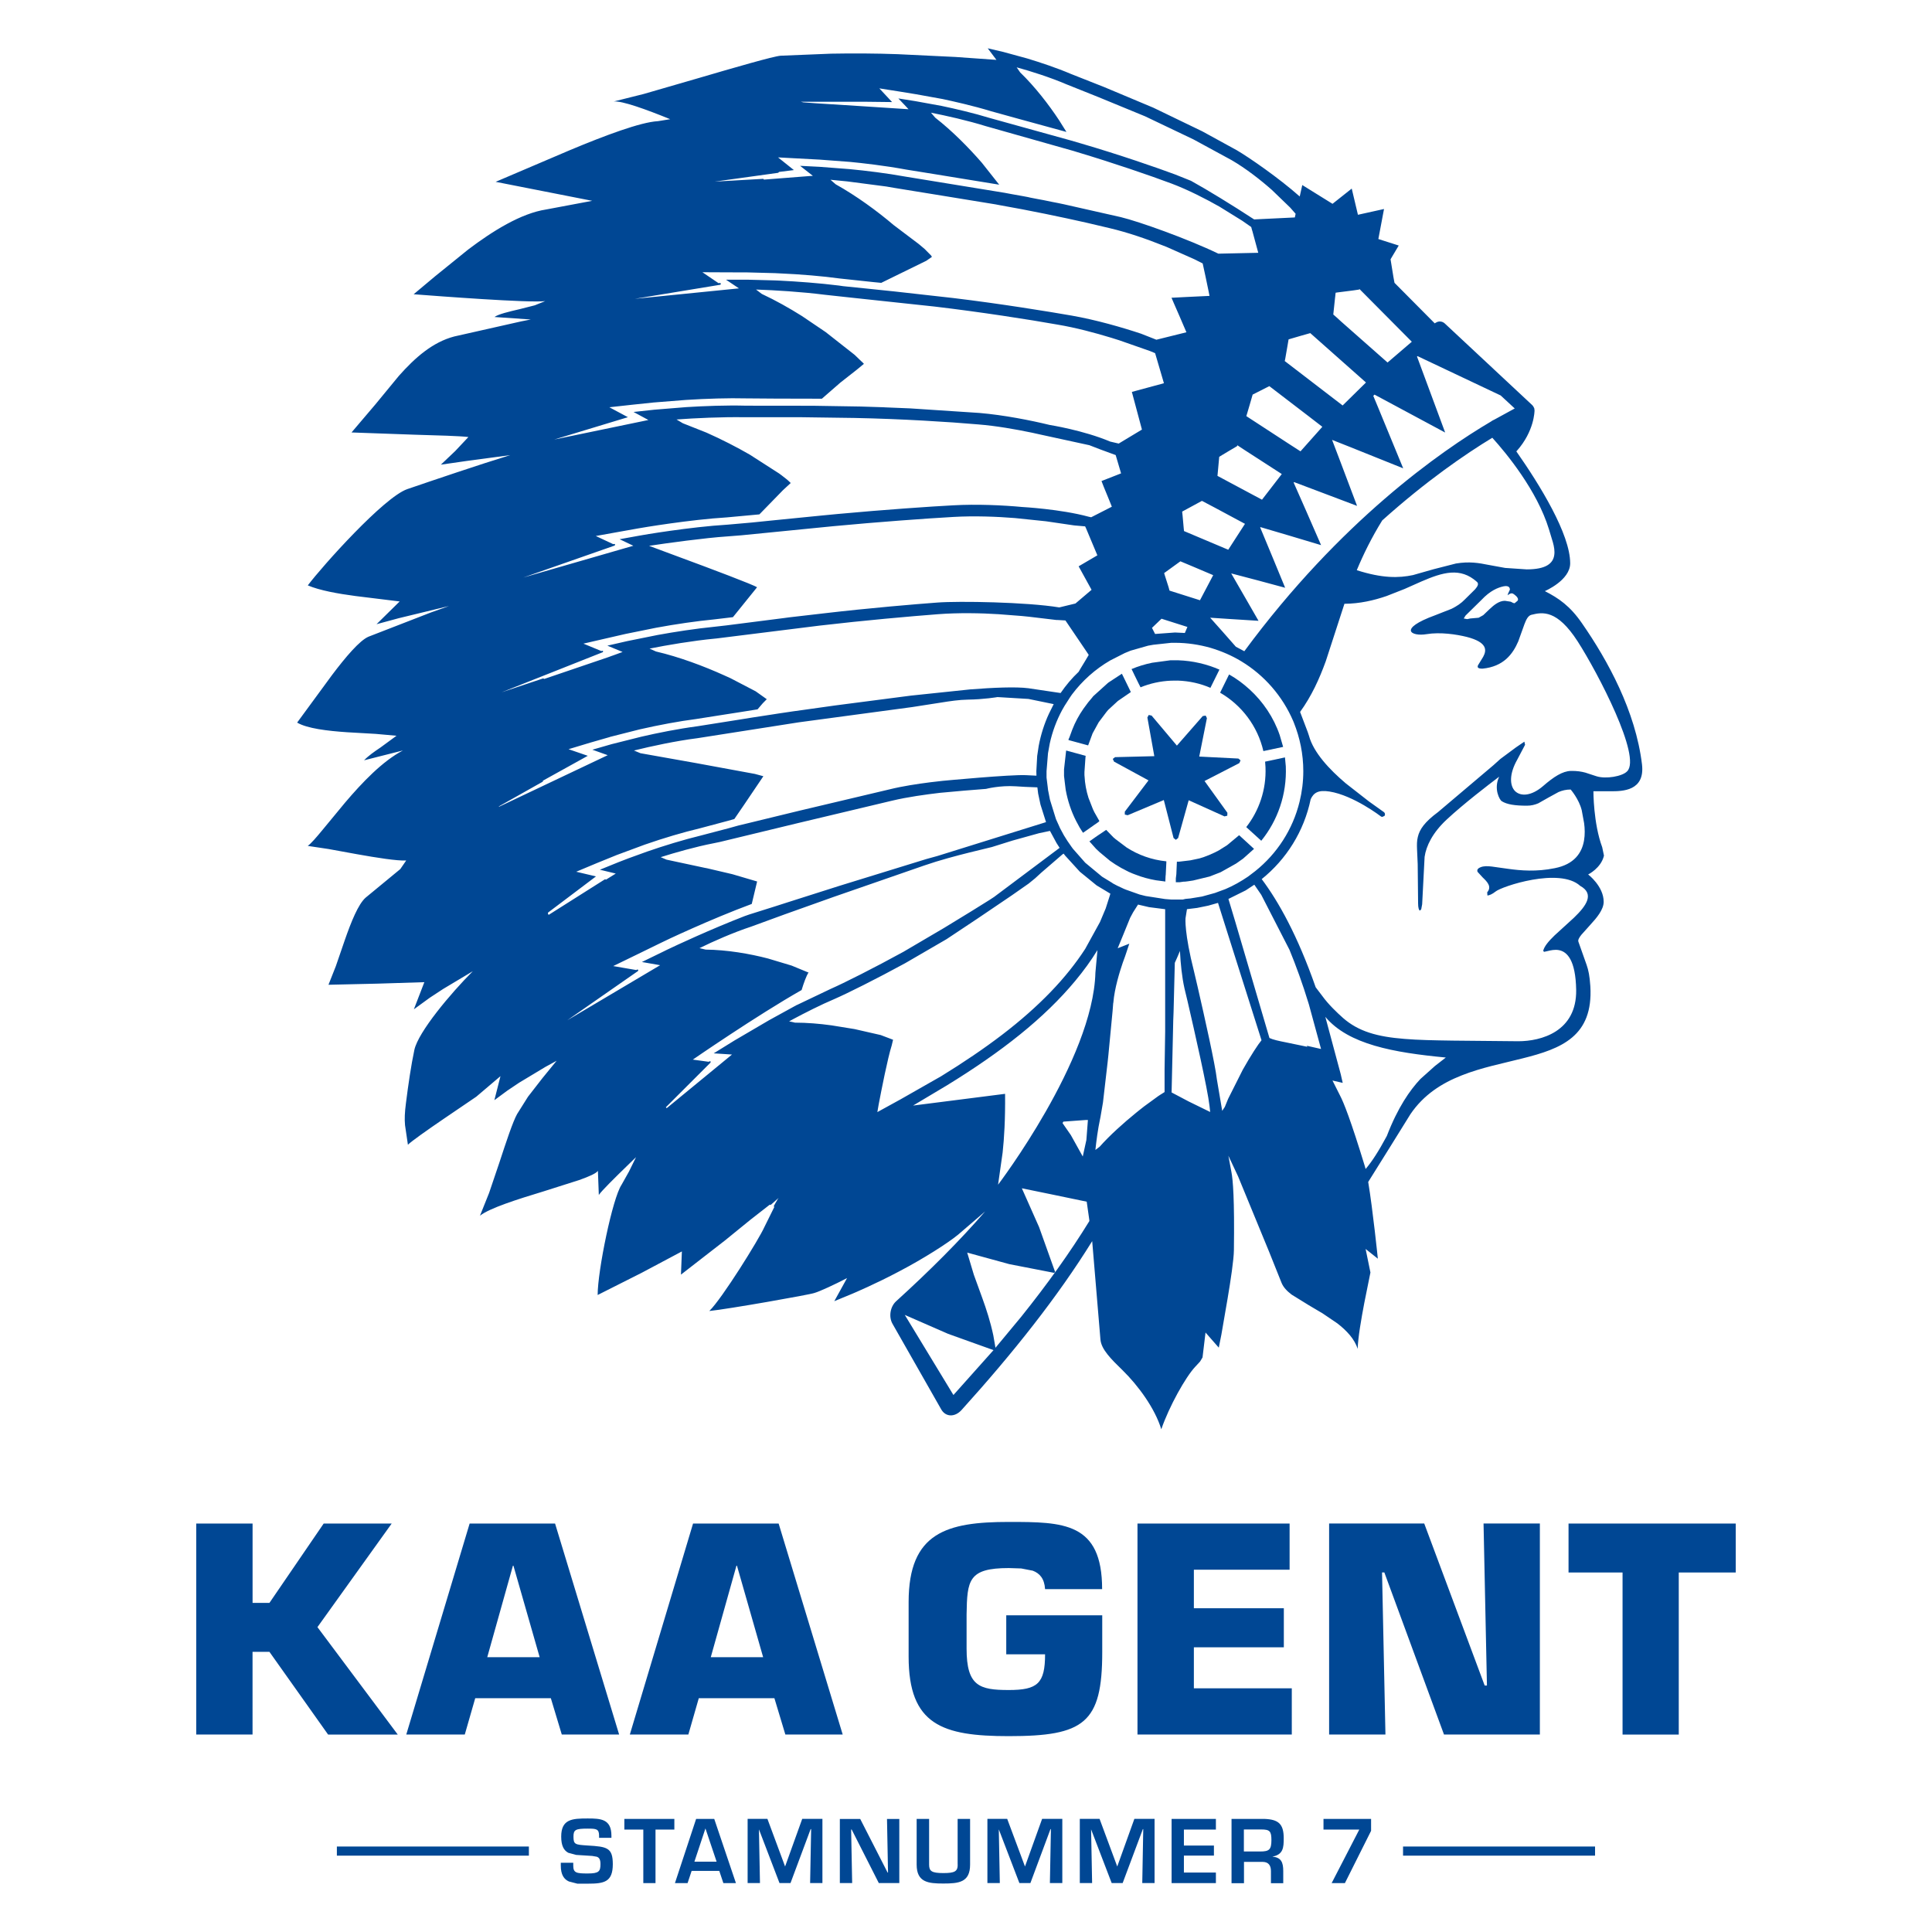 <svg enable-background="new 0 0 57.668 56.251" height="1000" viewBox="0 0 192.227 192.226" width="1000" xmlns="http://www.w3.org/2000/svg"><g transform="matrix(3.634 0 0 3.634 -15.156 -4.705)"><path d="M 37.15 22.678 L 38.102 22.188 L 38.136 22.113 L 38.076 22.063 L 37.005 22.009 L 37.215 20.957 L 37.181 20.887 L 37.101 20.9 L 36.393 21.709 L 35.701 20.887 L 35.622 20.87 L 35.585 20.939 L 35.775 21.998 L 34.7 22.025 L 34.638 22.073 L 34.672 22.147 L 35.616 22.661 L 34.967 23.517 L 34.967 23.597 L 35.046 23.615 L 36.035 23.199 L 36.302 24.239 L 36.364 24.288 L 36.427 24.239 L 36.716 23.205 L 37.697 23.647 L 37.773 23.628 L 37.776 23.548 Z" fill="#004794"/><path d="m 38.385 20.172 c -.173 -.158 -.359 -.297 -.563 -.411 l -.246 .499 c .589 .34 1.028 .916 1.185 1.599 l .541 -.115 l -.094 -.323 C 39.043 20.938 38.754 20.51 38.385 20.172 Z" fill="#004794"/><path d="m 35.236 19.787 l .11 .224 l .052 .102 c .26 -.107 .544 -.17 .836 -.182 l .184 -.002 c .318 .011 .618 .079 .893 .198 l .247 -.499 c -.346 -.15 -.726 -.241 -1.123 -.255 h -.224 l -.496 .067 c -.195 .04 -.383 .097 -.563 .173 l .045 .092 z" fill="#004794"/><path d="m 38.819 22.301 c .025 .615 -.177 1.191 -.527 1.639 l .411 .374 c .448 -.553 .703 -1.267 .672 -2.036 l -.023 -.246 l -.544 .116 z" fill="#004794"/><path d="m 37.767 24.436 l -.226 .142 l -.111 .057 l -.159 .071 l -.149 .057 l -.11 .034 l -.25 .053 l -.312 .037 h -.057 l -.015 .343 l -.014 .114 v .011 v .094 h .107 l .103 -.015 h .02 l .034 -.002 l .071 -.009 l .139 -.021 l .45 -.109 l .301 -.117 l .425 -.238 l .185 -.13 l .017 -.014 l .289 -.258 l -.408 -.374 z m -3.052 -.165 l -.057 -.048 l -.201 -.207 l -.241 .162 l -.065 .045 l -.153 .108 l .097 .109 l .088 .098 l .094 .088 l .285 .237 l .143 .097 l .165 .099 l .136 .071 l .059 .031 l .065 .028 l .046 .02 l .082 .031 c .179 .071 .368 .122 .562 .156 l .258 .034 v -.04 l .006 -.122 l .003 -.014 l .017 -.343 v -.034 c -.399 -.04 -.769 -.173 -1.089 -.38 z" fill="#004794"/><path d="m 34.142 23.872 l .055 -.037 l .067 -.049 l .003 -.022 l -.015 -.023 l -.119 -.21 l -.039 -.082 l -.122 -.312 c -.06 -.19 -.097 -.385 -.107 -.589 l -.003 -.031 v -.083 l .028 -.402 l .005 -.043 l -.534 -.146 l -.058 .516 v .153 v .028 l .021 .179 l .014 .113 l .011 .088 c .055 .301 .15 .587 .284 .85 l .014 .026 l .082 .152 l .065 .103 l .029 .045 l .263 -.184 z" fill="#004794"/><path d="m 46.58 15.787 l .107 .354 c .034 .122 .055 .244 .037 .355 c -.033 .221 -.218 .388 -.754 .388 l -.59 -.04 l -.45 -.082 c -.277 -.056 -.532 -.099 -.896 -.039 l -.618 .158 l -.559 .159 c -.389 .082 -.837 .091 -1.539 -.134 c .182 -.437 .405 -.89 .697 -1.363 c 1.21 -1.085 2.279 -1.817 3.014 -2.263 c .381 .421 1.225 1.441 1.551 2.507 z m -1.133 1.806 c .09 -.071 .133 -.061 .178 -.026 c .088 .063 .133 .133 .094 .177 l -.08 .067 l -.039 -.008 l -.065 -.034 l -.161 -.025 c -.159 0 -.301 .115 -.423 .231 l -.17 .162 l -.127 .071 l -.228 .02 l -.085 .018 l -.094 -.018 l .049 -.08 l .433 -.425 c .241 -.258 .451 -.34 .602 -.374 c .15 -.031 .179 .034 .179 .091 l -.051 .11 z m -8.836 1.032 l -.27 -.013 l -.545 .04 l -.085 -.167 l .261 -.25 l .709 .225 z m .414 -.896 l -.834 -.264 l -.025 -.093 l -.105 -.329 l -.017 -.058 l .122 -.088 l .323 -.234 l .356 .149 l .542 .23 z m .774 -1.383 l -1.211 -.511 l -.008 -.076 l -.031 -.346 l -.012 -.111 l .077 -.042 l .465 -.252 l .362 .191 l .816 .438 z m .924 -1.37 l -1.219 -.652 l .048 -.523 l .27 -.162 l .216 -.127 l .011 -.026 l .199 .131 l 1.017 .657 z m 1.054 -1.324 l -.307 -.198 l -1.176 -.766 l .014 -.046 l .082 -.277 l .077 -.267 l .218 -.11 l .179 -.091 l .06 -.03 l 1.08 .827 l .371 .286 z m 1.154 -1.256 l -1.585 -1.216 l .013 -.06 l .062 -.357 l .026 -.153 l .005 -.024 l .335 -.098 l .258 -.073 l .405 .359 l 1.12 .993 z m 4.167 .38 l -.067 .034 l -.037 .025 c -1.383 .816 -4.127 2.729 -6.755 6.29 l -.232 -.124 l -.375 -.426 l -.328 -.368 l .562 .037 l .762 .048 l -.362 -.629 l -.386 -.669 l .72 .189 l .757 .204 l -.337 -.817 l -.346 -.833 l .005 -.011 l .77 .227 l .892 .267 l -.416 -.953 l -.335 -.759 l .012 -.014 l .681 .257 l 1.043 .394 l -.465 -1.232 l -.219 -.575 l .485 .192 l 1.462 .587 l -.697 -1.692 l -.122 -.292 l .034 -.034 l .228 .122 l 1.706 .916 l -.771 -2.081 l .015 -.011 l 2.276 1.077 l .385 .356 z M 42.161 11.22 L 40.893 10.101 L 40.766 9.985 L 40.675 9.905 L 40.723 9.453 L 40.729 9.406 L 40.735 9.339 L 40.741 9.308 L 40.798 9.3 l .119 -.015 l .306 -.039 l .156 -.023 l .014 -.014 l 1.432 1.442 z m -6.106 19.975 l -.127 .08 l -.051 .034 l -.38 .277 l -.136 .107 l -.088 .071 c -.338 .275 -.713 .609 -.995 .927 l -.116 .088 c .024 -.232 .067 -.566 .13 -.858 l .009 -.045 l .068 -.395 l .127 -1.097 l .02 -.188 l .116 -1.216 l .017 -.215 l .004 -.017 c .033 -.4 .176 -.854 .258 -1.095 l .062 -.17 l .037 -.11 l .08 -.241 l -.318 .125 l .146 -.354 l .195 -.479 l .083 -.154 l .133 -.209 l .303 .071 l .44 .056 v .899 v 1.229 v .043 v .524 v .655 l -.016 1.033 v .624 z m .193 .01 l .037 -1.605 l .008 -.363 l .009 -.234 l .034 -1.347 l .068 -.152 l .073 -.173 l .003 .051 c .015 .286 .049 .655 .121 .975 l .085 .354 c .193 .834 .549 2.4 .6 2.862 l .019 .167 l -.589 -.288 z m 1.95 -.624 l -.402 .799 l -.091 .222 l -.071 .107 l -.146 -.861 C 37.442 30.437 37.153 29.152 36.963 28.322 L 36.864 27.9 c -.272 -1.071 -.235 -1.463 -.235 -1.463 l .04 -.25 l .277 -.034 l .304 -.062 l .269 -.076 l .283 .896 l .908 2.865 c -.089 .105 -.296 .421 -.512 .805 z m 1.766 -.626 l -.589 -.122 c -.19 -.037 -.357 -.074 -.448 -.119 l -.94 -3.198 l -.183 -.609 l .472 -.234 l .237 -.156 l .19 .277 l .773 1.506 c .176 .43 .357 .921 .53 1.491 l .334 1.224 l -.388 -.088 z m 2.177 2.442 c -.229 .425 -.407 .7 -.581 .904 L 41.54 33.228 C 41.152 31.956 40.956 31.47 40.86 31.29 l -.207 -.411 l .28 .064 l -.054 -.237 l -.422 -1.571 c .632 .757 1.868 .978 3.299 1.114 l -.298 .232 l -.399 .357 c -.288 .307 -.617 .777 -.918 1.559 z m 6.58 -9.985 c -.128 .139 -.582 .218 -.84 .136 l -.306 -.1 c -.105 -.028 -.227 -.049 -.397 -.046 c -.226 .007 -.462 .156 -.762 .417 c -.315 .27 -.604 .286 -.76 .14 c -.153 -.15 -.17 -.469 .057 -.868 l .213 -.405 l -.02 -.085 l -.233 .159 l -.422 .313 l -.19 .171 l -1.517 1.284 c -.368 .272 -.507 .474 -.555 .684 c -.026 .104 -.026 .212 -.021 .334 l .018 .408 l .011 1.074 c 0 .119 .022 .19 .049 .198 l .036 -.034 l .026 -.139 l .067 -1.298 c .042 -.295 .215 -.658 .602 -1.019 c .47 -.438 1.161 -.966 1.439 -1.176 c -.159 .34 .018 .638 .068 .669 c .145 .093 .368 .125 .693 .125 c .114 0 .217 -.025 .31 -.065 l .274 -.155 l .281 -.154 c .1 -.042 .207 -.069 .332 -.069 c 0 0 .227 .26 .303 .568 l .065 .353 c .02 .146 .026 .313 -.003 .479 c -.059 .332 -.263 .649 -.802 .754 c -.504 .103 -.933 .065 -1.273 .018 L 45.016 25.02 c -.124 -.015 -.226 -.015 -.306 .018 c -.088 .035 -.104 .078 -.085 .127 l .142 .155 c .122 .116 .255 .252 .122 .405 l .006 .088 c .049 -.003 .134 -.037 .219 -.106 c .167 -.143 1.757 -.672 2.32 -.159 c .4 .221 .172 .544 -.17 .873 l -.532 .486 c -.161 .156 -.286 .302 -.31 .424 l .026 .024 l .096 -.021 c .083 -.021 .193 -.046 .306 -.026 c .228 .043 .46 .272 .475 1.089 c .017 1.148 -.967 1.406 -1.585 1.406 l -1.794 -.017 c -.514 -.007 -.947 -.016 -1.321 -.047 c -.748 -.059 -1.259 -.203 -1.681 -.571 c -.17 -.151 -.405 -.375 -.57 -.604 l -.181 -.238 c -.499 -1.426 -1.021 -2.353 -1.478 -2.962 c .675 -.542 1.159 -1.31 1.341 -2.188 c .082 -.176 .207 -.258 .514 -.21 c .659 .104 1.412 .684 1.412 .684 l .03 .012 l .065 -.028 c .022 -.034 .017 -.08 -.015 -.103 l -.413 -.295 l -.633 -.494 c -.444 -.377 -.882 -.841 -1.007 -1.303 l -.034 -.102 l -.209 -.55 c .314 -.435 .524 -.896 .703 -1.388 l .511 -1.573 c .422 -.003 .805 -.093 1.153 -.212 l .496 -.195 l .459 -.204 c .584 -.252 1.066 -.397 1.52 .011 c .057 .051 .022 .119 -.049 .202 l -.28 .277 c -.104 .11 -.227 .189 -.365 .258 l -.448 .176 c -.521 .19 -.683 .337 -.666 .428 c .021 .091 .222 .125 .425 .091 c .381 -.063 .828 .006 1.108 .076 c .563 .146 .545 .363 .445 .545 l -.142 .232 c -.022 .057 -.003 .091 .124 .091 c .581 -.057 .831 -.403 .979 -.746 l .17 -.473 c .051 -.136 .104 -.233 .189 -.255 c .305 -.077 .703 -.146 1.266 .725 c .56 .871 1.753 3.165 1.357 3.559 z m -18.069 13.178 l 1.153 .316 l 1.229 .239 l .024 -.028 l -.438 -1.225 l -.472 -1.063 l .843 .173 l .933 .194 l .071 .499 l .002 .031 c -.53 .862 -1.156 1.735 -1.865 2.619 l -.706 .851 l -.059 -.34 c -.08 -.375 -.188 -.709 -.304 -1.028 l -.229 -.631 z m .72 2.67 l -1.097 1.229 l -1.332 -2.193 l 1.188 .519 z m -3.18 -6.517 l .036 -.209 c .076 -.4 .246 -1.266 .357 -1.616 l .037 -.156 l -.337 -.128 l -.718 -.164 l -.63 -.102 C 26.606 29.322 26.262 29.294 25.936 29.294 L 25.861 29.276 L 25.776 29.259 L 25.883 29.2 c .326 -.174 .759 -.395 1.136 -.554 c .35 -.152 1.141 -.547 1.935 -.98 l 1.133 -.658 l .851 -.566 l .938 -.635 l .459 -.321 l .179 -.146 l .161 -.148 l .584 -.504 l .032 -.022 l .045 .057 l .4 .439 l .459 .374 l .377 .227 l -.018 .06 l -.11 .344 l -.156 .371 l -.405 .736 c -.252 .389 -.566 .785 -.947 1.18 c -.38 .394 -.821 .784 -1.323 1.168 c -.501 .383 -1.063 .763 -1.676 1.14 l -1.11 .632 z m -7.427 -6.366 l -.03 -.009 l -1.542 .975 l -.021 -.031 l .003 -.031 l 1.313 -.991 l -.541 -.128 l .569 -.238 l .517 -.21 l .011 -.005 l .78 -.289 c .515 -.18 1.063 -.341 1.502 -.445 l .776 -.207 l .174 -.049 l .271 -.396 l .524 -.776 l -.232 -.063 l -1.619 -.298 l -1.514 -.269 l -.178 -.074 c .467 -.116 1.155 -.264 1.736 -.337 l 2.778 -.435 l 3.101 -.417 l .783 -.122 c .258 -.042 .507 -.078 .737 -.082 c .453 -.006 .819 -.07 .819 -.07 l .848 .051 l .69 .142 l -.13 .262 c -.128 .277 -.221 .569 -.28 .879 l -.042 .28 l -.023 .417 l .003 .121 l -.286 -.014 c -.409 -.022 -2.278 .155 -2.278 .155 l -.347 .04 c -.349 .045 -.749 .104 -1.117 .195 l -2.454 .581 l -1.427 .347 l -.246 .059 l -.277 .077 l -.743 .195 c -.49 .119 -1.043 .289 -1.482 .442 l -.511 .185 l -.275 .106 l -.51 .207 l .435 .105 z M 32.912 12.93 c -.525 -.128 -1.256 -.272 -1.925 -.329 l -1.895 -.125 l -.683 -.028 l -.045 -.003 l -.629 -.02 l -1.302 -.021 l -1.834 -.002 c -.536 -.015 -1.148 .009 -1.636 .039 l -.876 .071 l -.57 .062 l .406 .22 l -2.58 .535 l 2.019 -.612 l -.508 -.272 l .636 -.07 l .572 -.06 l .882 -.07 c .578 -.037 1.182 -.055 1.652 -.043 l .819 .006 l 1.258 .003 l .505 -.44 l .451 -.354 l .195 -.161 l -.06 -.061 l -.012 -.009 l -.181 -.175 l -.794 -.624 l -.649 -.439 C 25.78 9.729 25.403 9.517 25.028 9.342 L 24.87 9.222 c .507 .017 1.256 .063 1.874 .142 l .754 .082 l 2.253 .241 c 1.27 .15 2.599 .357 3.379 .496 c .49 .082 1.023 .224 1.468 .36 l .222 .07 l .834 .292 l .112 .046 l .031 .014 l .241 .822 l -.878 .238 l .276 1.031 l -.636 .383 l -.232 -.054 C 33.827 13.073 32.912 12.93 32.912 12.93 Z m -7.824 -6.718 l -.02 -.021 l -1.329 .076 l 1.739 -.241 l .021 -.024 l .408 -.051 l -.434 -.347 l 1.143 .061 l .825 .062 c .322 .031 .946 .1 1.538 .21 L 29.804 6.07 L 31.528 6.351 L 31.054 5.752 C 30.7 5.344 30.243 4.879 29.777 4.517 L 29.66 4.38 c .409 .08 1.012 .216 1.503 .369 l 2.404 .68 l .093 .029 c .983 .294 1.993 .64 2.588 .863 c .454 .171 .94 .421 1.31 .631 l .626 .388 l .244 .17 l .023 .085 l .008 .023 l .162 .598 l -1.092 .024 c -.845 -.407 -2.175 -.881 -2.67 -1 L 33.302 6.888 L 33.13 6.852 L 32.985 6.824 L 32.736 6.773 L 32.574 6.743 L 32.382 6.706 L 32.313 6.69 L 32.18 6.665 L 31.86 6.608 L 31.68 6.574 L 28.954 6.129 C 28.457 6.039 27.888 5.968 27.431 5.925 l -.818 -.063 l -.536 -.027 l .349 .274 l -.022 .002 l -.06 .003 z m -.686 2.978 l -2.85 .286 l 2.339 -.385 l .021 -.029 l -.026 -.02 l -.042 .006 l -.442 -.3 l .638 .003 l .579 .002 h .017 l .751 .02 l .119 .006 c .584 .025 1.188 .076 1.652 .14 L 28.082 9.018 L 28.298 9.039 L 29.531 8.435 L 29.686 8.328 L 29.664 8.291 L 29.485 8.11 L 29.34 7.988 L 29.315 7.968 L 28.64 7.458 C 28.193 7.078 27.622 6.659 27.052 6.341 l -.144 -.125 l .465 .046 l 1.065 .139 l .207 .036 l 1.128 .183 l 1.661 .271 l .015 .003 l .077 .015 c .85 .149 1.72 .331 2.397 .484 l .637 .15 c .491 .116 1.021 .3 1.446 .471 l .108 .042 l .754 .335 l .231 .116 l .08 .368 l .085 .408 l .022 .113 l -.592 .028 l -.119 .006 l -.329 .017 l .062 .145 l .037 .085 l .114 .261 l .195 .454 l -.822 .204 l -.419 -.165 C 34.896 10.259 34.18 10.052 33.511 9.935 C 32.902 9.829 31.58 9.612 30.274 9.455 L 28.667 9.275 L 27.964 9.202 L 27.25 9.129 L 27.142 9.113 C 26.607 9.046 25.995 9.001 25.504 8.977 L 25.385 8.972 L 24.622 8.952 h -.575 z m 9.513 23.316 l -.099 .453 l -.326 -.586 l -.228 -.329 l .023 -.04 l .615 -.045 h .057 z M 26.094 4.08 h 1.725 l .776 .009 l -.349 -.375 l .541 .085 l .471 .077 l .72 .13 c .278 .06 .822 .179 1.332 .335 l .748 .207 l 1.311 .359 l -.201 -.32 C 32.884 4.156 32.507 3.669 32.102 3.277 L 32.006 3.138 c .374 .102 .921 .275 1.363 .465 l .873 .349 l 1.28 .527 l 1.324 .632 l 1.043 .567 c .395 .229 .804 .55 1.104 .816 l .502 .484 l .149 .17 l -.022 .1 l -1.114 .054 C 37.9 6.905 37.23 6.494 36.779 6.245 L 36.344 6.071 C 35.865 5.892 34.818 5.529 33.771 5.223 L 33.501 5.144 L 31.262 4.523 C 30.837 4.393 30.341 4.276 29.948 4.194 L 29.233 4.064 L 28.855 4.004 L 28.767 3.99 L 28.974 4.208 L 29.045 4.285 L 27.673 4.196 L 26.52 4.123 L 26.166 4.097 Z m -4.583 12.157 l -3.013 .87 l 2.503 -.876 l .014 -.03 l -.03 -.015 l -.023 .008 l -.479 -.224 l .611 -.11 l .544 -.097 c .114 -.021 1.415 -.241 2.436 -.303 l .888 -.082 l .646 -.663 l .212 -.196 l -.07 -.067 l -.051 -.043 l -.128 -.1 l -.065 -.048 l -.012 -.008 l -.794 -.51 C 24.347 13.539 23.936 13.327 23.512 13.139 L 22.866 12.883 L 22.693 12.78 c .502 -.038 1.25 -.072 1.867 -.062 h 1.56 l 1.448 .02 c 1.272 .025 2.604 .108 3.388 .177 c .49 .039 1.02 .133 1.468 .226 l .244 .054 l 1.329 .289 l .295 .114 l .425 .156 l .148 .501 l -.196 .077 l -.34 .133 l .064 .165 l .098 .238 l .09 .221 l .031 .079 l -.566 .289 l -.068 -.015 c -.773 -.21 -1.816 -.266 -1.816 -.266 c -.525 -.049 -1.245 -.083 -1.897 -.046 c -.595 .031 -1.882 .119 -3.146 .236 l -.438 .042 l -1.396 .139 l -.53 .054 l -.661 .058 c -1.037 .062 -2.357 .288 -2.412 .3 l -.547 .099 z m .734 11.484 l -2.543 1.508 l 1.938 -1.349 l .006 -.034 l -.033 -.006 l -.021 .014 l -.632 -.109 l .677 -.329 l .604 -.295 c .116 -.061 1.392 -.663 2.512 -1.077 L 24.9 25.429 L 24.224 25.23 L 23.525 25.066 L 23.465 25.055 L 22.419 24.831 L 22.26 24.763 c .385 -.122 .961 -.287 1.446 -.38 l .178 -.037 l 2.135 -.516 l 2.571 -.612 c .437 -.105 .929 -.17 1.313 -.216 l .663 -.06 l .601 -.048 c 0 0 .38 -.1 .814 -.071 l .246 .015 l .346 .014 l .022 .176 l .003 .012 l .06 .283 l .152 .481 l -2.973 .927 l -.301 .083 l -2.381 .734 l -1.408 .448 l -.358 .115 l -.705 .222 l -.128 .045 c -.927 .359 -1.879 .803 -2.137 .927 l -.068 .034 l -.606 .295 z m 1.967 2.446 l -1.788 1.469 l -.022 -.026 l 1.224 -1.224 v -.034 h -.034 l -.014 .014 l -.439 -.06 c 0 0 1.754 -1.21 2.979 -1.905 c .062 -.204 .128 -.382 .192 -.489 l -.014 .006 l -.451 -.186 l -.646 -.194 C 24.694 27.406 24.073 27.3 23.492 27.294 l -.17 -.04 c .374 -.185 .936 -.432 1.415 -.589 l .924 -.338 l 1.338 -.477 l 2.477 -.859 c .414 -.144 .879 -.266 1.239 -.356 l .615 -.15 l .561 -.176 l .724 -.201 l .303 -.064 l .179 .331 l .085 .133 l -1.794 1.344 l -.125 .082 l -.496 .309 l -.748 .457 l -1.113 .654 c -.801 .44 -1.64 .862 -1.993 1.016 l -.91 .434 l -.026 .011 l -.748 .411 l -.949 .556 l -.569 .352 z m 4.958 1.397 l .927 -.553 c .743 -.456 1.414 -.918 2.004 -1.395 c .587 -.474 1.092 -.964 1.505 -1.461 c .235 -.282 .44 -.565 .612 -.847 l -.056 .618 c -.063 2.384 -2.665 5.805 -2.665 5.805 l .125 -.881 c .042 -.389 .074 -.898 .067 -1.607 z m -3.926 2.715 l .031 .003 l .213 -.189 l -.026 .037 l -.104 .182 l .009 .031 h .003 l -.271 .547 c -.144 .326 -1.159 1.961 -1.508 2.299 c .499 -.049 2.778 -.451 2.878 -.494 c .139 -.039 .552 -.229 .893 -.407 L 27.013 36.92 L 27.5 36.719 c .049 -.021 .658 -.278 1.301 -.621 c .65 -.34 1.321 -.768 1.603 -1 l .739 -.635 c -.696 .802 -1.514 1.621 -2.438 2.46 c -.161 .147 -.207 .423 -.1 .613 l 1.336 2.347 c .118 .209 .37 .221 .556 .017 c 1.423 -1.574 2.636 -3.106 3.577 -4.624 l .146 1.741 l .08 .952 c .022 .271 .294 .539 .609 .845 c .422 .414 .882 1.037 1.057 1.613 c .216 -.629 .667 -1.432 .927 -1.709 l .135 -.146 l .067 -.112 l .082 -.682 l .363 .414 l .071 -.356 l .17 -.986 c .085 -.505 .17 -1.066 .173 -1.327 c .019 -1.386 -.026 -1.928 -.068 -2.14 l -.083 -.445 l .265 .564 l .85 2.065 l .34 .849 c .049 .122 .148 .227 .278 .325 l .468 .289 l .38 .225 l .4 .271 c .257 .198 .476 .432 .558 .7 c .011 -.32 .1 -.825 .182 -1.258 l .168 -.834 l -.132 -.644 l .335 .267 c 0 0 -.136 -1.332 -.264 -2.101 l .604 -.967 l .553 -.89 c .362 -.533 .86 -.848 1.403 -1.061 c .269 -.107 .55 -.189 .829 -.261 l .834 -.204 c 1.071 -.266 1.941 -.608 1.859 -1.976 c -.02 -.292 -.051 -.434 -.102 -.584 l -.225 -.635 c -.017 -.045 .018 -.11 .08 -.188 l .241 -.269 c .181 -.196 .371 -.422 .371 -.636 c 0 -.425 -.425 -.748 -.425 -.748 c 0 0 .354 -.173 .433 -.516 l -.048 -.229 c -.244 -.655 -.241 -1.533 -.241 -1.533 h .479 c .314 0 .938 -.006 .851 -.737 c -.176 -1.457 -.936 -2.844 -1.642 -3.861 c -.326 -.474 -.638 -.688 -1.018 -.882 c 0 0 .694 -.295 .694 -.762 c 0 -.8 -.833 -2.149 -1.475 -3.065 l .015 -.014 C 46.18 13.1 46.185 12.553 46.185 12.53 L 46.18 12.494 L 46.177 12.471 L 46.165 12.45 L 46.154 12.427 L 46.139 12.406 L 46.122 12.386 L 43.727 10.15 c -.068 -.063 -.169 -.07 -.241 -.022 l -.013 .006 l -.02 .014 L 42.351 9.038 L 42.322 8.882 L 42.243 8.394 L 42.303 8.292 L 42.467 8.017 L 41.909 7.839 L 42.064 7.017 L 41.35 7.175 L 41.18 6.458 L 40.654 6.875 L 39.826 6.361 L 39.756 6.674 C 39.18 6.163 38.364 5.602 38.035 5.409 L 37.088 4.89 L 35.75 4.244 L 34.406 3.68 L 33.487 3.317 C 33.103 3.153 32.654 3.004 32.294 2.895 L 31.642 2.717 L 31.214 2.617 L 31.452 2.934 L 30.327 2.854 L 28.748 2.778 C 28.152 2.756 27.519 2.753 26.928 2.764 L 25.544 2.82 C 25.343 2.836 24.3 3.138 23.257 3.444 l -1.46 .423 l -.822 .206 c .228 -.021 .879 .214 1.545 .485 L 22.185 4.612 C 21.712 4.636 20.72 5.01 19.787 5.4 l -2.046 .873 l 2.644 .52 l -1.261 .237 c -.689 .105 -1.466 .59 -2.137 1.098 l -.902 .73 l -.589 .493 c .666 .051 3.155 .241 3.602 .188 l -.286 .115 l -.413 .105 c -.293 .068 -.581 .136 -.691 .215 l .995 .068 l -.258 .051 l -1.837 .414 c -.594 .156 -1.072 .578 -1.518 1.08 l -.646 .785 l -.649 .763 l 1.743 .062 c .629 .018 1.211 .034 1.457 .063 l -.36 .383 l -.394 .374 l .709 -.102 l 1.189 -.159 c -.827 .253 -2.147 .701 -2.816 .93 c -.639 .219 -2.325 2.106 -2.725 2.636 c .323 .138 .825 .228 1.31 .292 l 1.205 .148 l -.633 .623 l .606 -.164 l 1.378 -.334 l -.499 .178 l -1.703 .661 c -.244 .103 -.627 .555 -1.001 1.051 l -.955 1.302 c .275 .161 .825 .227 1.369 .264 l .782 .045 l .57 .051 l -.438 .321 c -.164 .11 -.331 .226 -.45 .351 l 1.063 -.269 c -.563 .295 -1.117 .879 -1.582 1.426 l -.618 .748 c -.173 .21 -.312 .371 -.405 .439 l .567 .085 l .779 .142 c .544 .097 1.089 .184 1.349 .173 l -.162 .235 l -.95 .783 c -.201 .178 -.396 .663 -.568 1.158 l -.247 .718 l -.201 .508 l 1.352 -.031 l 1.273 -.04 l -.287 .743 l .437 -.318 l .366 -.24 l .811 -.485 c -.602 .601 -1.491 1.659 -1.6 2.152 c -.09 .425 -.167 .951 -.231 1.46 c -.034 .258 -.04 .436 -.025 .603 l .079 .536 c .091 -.093 .538 -.408 .975 -.706 l .896 -.609 l .663 -.563 l -.167 .658 l .351 -.259 l .326 -.219 l .72 -.433 l .307 -.168 l -.389 .477 l -.394 .507 l -.298 .474 c -.119 .213 -.3 .763 -.487 1.333 l -.281 .83 l -.249 .621 c .267 -.21 1.023 -.448 1.74 -.666 l .976 -.31 c .272 -.097 .465 -.182 .513 -.252 l .025 .66 c .082 -.119 .417 -.451 .849 -.87 l .17 -.165 l -.193 .393 l -.204 .364 c -.247 .366 -.654 2.354 -.654 3.017 l 1.202 -.606 l 1.104 -.587 l -.025 .635 l .466 -.362 l .741 -.575 l .692 -.563 z m -6.171 -14.396 l -.031 -.014 l -1.137 .38 l 2.77 -1.098 l .011 -.028 l -.027 -.012 l -.021 .01 l -.494 -.204 l .607 -.14 l .544 -.125 l .839 -.17 c .55 -.102 1.126 -.184 1.576 -.227 l .528 -.063 l .66 -.818 c -.076 -.061 -1.281 -.515 -2.13 -.828 l -.826 -.307 c .481 -.073 1.542 -.219 2.143 -.258 l .382 -.03 l 2.523 -.25 c 1.229 -.116 2.525 -.21 3.285 -.253 c .566 -.033 1.196 -.009 1.687 .031 l .848 .088 l .771 .113 l .3 .026 l .026 .056 l .133 .318 l .176 .419 l -.513 .301 l .354 .643 l -.441 .375 l -.443 .107 c -.895 -.147 -2.752 -.178 -3.339 -.133 c -.586 .043 -1.854 .149 -3.104 .295 l -.051 .006 l -.9 .104 l -.134 .018 l -.07 .009 l -1.512 .193 l -.325 .037 c -.514 .051 -1.101 .141 -1.563 .226 l -.833 .168 l -.542 .124 l .417 .173 l -.269 .098 l -.016 .005 l -.109 .04 z m 20.523 1.199 c .164 .411 .258 .855 .258 1.327 c 0 .288 -.036 .566 -.102 .836 c -.185 .76 -.618 1.423 -1.211 1.898 l -.198 .151 c -.196 .133 -.399 .249 -.618 .342 l -.292 .108 l -.352 .097 l -.323 .053 l -.037 .003 l -.093 .009 l -.077 .018 H 36.248 L 36.07 25.91 L 35.537 25.827 L 35.369 25.785 L 34.992 25.651 L 34.932 25.626 L 34.895 25.608 L 34.762 25.546 L 34.722 25.525 L 34.637 25.48 L 34.623 25.468 L 34.345 25.298 L 33.883 24.915 L 33.549 24.536 L 33.512 24.486 L 33.398 24.322 L 33.3 24.166 L 33.193 23.968 L 33.181 23.94 L 33.082 23.721 L 32.917 23.188 L 32.878 22.987 L 32.866 22.928 L 32.858 22.857 L 32.824 22.583 V 22.41 l .04 -.491 l .048 -.267 c .071 -.325 .187 -.635 .34 -.918 l .065 -.113 l .146 -.228 l .054 -.079 c .284 -.38 .642 -.7 1.053 -.938 l .396 -.201 l .161 -.066 l .477 -.136 l .14 -.025 l .496 -.054 h .102 c .337 0 .666 .051 .976 .139 c .297 .089 .581 .211 .839 .368 c .629 .38 1.128 .953 1.42 1.634 z m -21.759 2.299 l -.011 -.006 l 1.204 -.678 l .009 -.03 l 1.225 -.679 l -.527 -.181 l .593 -.179 l .533 -.153 l .011 -.005 l .808 -.205 c .53 -.121 1.091 -.226 1.542 -.283 l .794 -.125 l .379 -.059 l .515 -.082 l .141 -.165 l .111 -.113 l -.304 -.216 l -.691 -.36 l -.182 -.082 c -.538 -.243 -1.214 -.499 -1.856 -.648 l -.176 -.079 c .479 -.097 1.188 -.216 1.783 -.273 l .051 -.005 l 2.823 -.352 c 1.214 -.142 2.491 -.255 3.239 -.312 c .56 -.043 1.181 -.031 1.661 0 l .633 .049 l .198 .02 l .757 .09 h .037 l .204 .012 l .419 .618 l .186 .275 l .033 .051 l -.11 .185 l -.115 .189 l -.051 .088 c -.186 .175 -.35 .371 -.494 .581 l -.881 -.131 c -.343 -.045 -.97 -.017 -1.588 .031 l -1.63 .171 l -2.072 .269 l -.89 .125 l -.283 .039 l -.153 .023 l -.21 .031 l -.173 .027 l -.19 .029 l -.091 .014 l -.294 .045 l -.321 .052 l -1.182 .187 c -.501 .066 -1.071 .179 -1.522 .284 l -.813 .204 l -.527 .152 l .42 .15 z m 16.126 -1.678 l .122 -.329 l .167 -.304 l .213 -.283 l .048 -.057 l .265 -.244 l .354 -.243 l -.056 -.116 l -.134 -.275 l -.015 -.031 l -.04 -.08 l -.368 .241 l -.022 .018 l -.395 .357 l -.033 .042 l -.105 .125 l -.13 .176 c -.125 .179 -.228 .371 -.306 .572 l -.077 .21 l -.025 .055 v .02 z" fill="#004794"/><path d="m 47.116 43.008 v 1.341 h 1.479 v 4.437 h 1.539 v -4.437 h 1.56 v -1.341 z m -2.234 4.435 H 44.82 l -1.655 -4.436 h -2.604 v 5.777 h 1.542 L 42.01 44.347 h .063 l 1.633 4.437 h 2.625 v -5.777 h -1.542 z m -8.024 -1.047 h 2.463 v -1.068 h -2.463 v -1.056 h 2.621 v -1.264 h -4.165 v 5.777 h 4.225 V 47.52 h -2.681 z m -5.069 -2.169 l .343 .011 l .315 .061 c .187 .071 .319 .213 .337 .505 h 1.562 c 0 -1.832 -1.063 -1.84 -2.557 -1.84 c -1.692 0 -2.741 .286 -2.741 2.193 v 1.494 c 0 1.871 .924 2.178 2.741 2.178 c 2.063 0 2.56 -.353 2.56 -2.3 V 45.52 h -2.628 v 1.068 h 1.063 c 0 .803 -.21 .978 -.995 .978 c -.799 0 -1.154 -.106 -1.154 -1.131 v -.938 c .015 -.934 .046 -1.27 1.154 -1.27 z m -8.643 -1.219 l -1.731 5.777 h 1.602 l .286 -.995 h 2.07 l .3 .995 h 1.57 l -1.754 -5.777 z m .485 3.66 l .703 -2.506 h .014 l .717 2.506 z m -6.602 -3.66 l -1.735 5.777 h 1.602 l .286 -.995 h 2.07 l .3 .995 h 1.57 l -1.754 -5.777 z m .482 3.66 l .703 -2.506 h .014 l .718 2.506 z m -2.616 -3.66 H 13.033 L 11.548 45.18 H 11.086 V 43.008 H 9.543 v 5.777 h 1.542 V 46.52 h .462 l 1.607 2.266 h 1.907 l -2.199 -2.942 z" fill="#004794"/><path d="M 13.394 51.851 H 18.651 V 52.101 H 13.394 Z" fill="#004794"/><path d="M 42.585 51.851 H 47.842 V 52.101 H 42.585 Z" fill="#004794"/><path d="m 39.318 51.626 c 0 -.397 -.147 -.517 -.53 -.531 h -.899 v 1.761 h .341 v -.584 h .516 c .162 .003 .222 .105 .222 .252 v .332 h .337 v -.332 c 0 -.247 -.06 -.374 -.298 -.396 c .297 -.056 .311 -.245 .311 -.502 z m -.643 .361 h -.448 v -.603 h .471 c .24 0 .283 .048 .283 .294 c -.001 .257 -.06 .309 -.306 .309 z m -2.09 .112 h .822 v -.275 h -.822 v -.437 h .876 v -.292 h -1.213 v 1.758 h 1.213 v -.289 h -.876 z m -1.825 .299 l -.484 -1.304 h -.541 v 1.758 h .337 l -.028 -1.471 l .564 1.471 h .3 l .553 -1.477 h .011 l -.027 1.477 h .337 v -1.758 h -.553 z m -2.526 0 l -.487 -1.304 h -.542 v 1.758 h .34 l -.028 -1.471 l .564 1.471 h .301 l .55 -1.477 h .012 l -.028 1.477 h .34 v -1.758 h -.553 z m -1.842 -.052 c 0 .187 -.082 .232 -.394 .232 c -.323 0 -.389 -.055 -.389 -.232 v -1.251 h -.341 v 1.251 c 0 .487 .318 .518 .729 .518 c .425 0 .734 -.03 .734 -.518 V 51.095 H 30.39 v 1.251 z m -1.908 .217 h -.012 l -.749 -1.466 h -.558 v 1.755 h .337 l -.028 -1.466 h .015 l .743 1.466 h .561 V 51.097 H 28.456 Z M 25.666 52.398 L 25.182 51.094 H 24.64 v 1.758 h .338 l -.028 -1.471 l .563 1.471 h .301 l .551 -1.477 h .014 l -.028 1.477 h .337 v -1.758 h -.553 z m -2.436 -1.303 l -.58 1.758 h .346 l .111 -.335 h .757 l .112 .335 h .344 l -.594 -1.758 z m -.047 1.171 l .302 -.91 l .306 .91 z m -1.919 -.879 h .52 v 1.466 h .334 v -1.466 h .516 v -.292 h -1.369 v .292 z m -1.006 .436 c -.34 -.022 -.386 -.027 -.386 -.243 c 0 -.188 .054 -.219 .389 -.219 c .235 0 .312 .007 .312 .195 v .057 h .338 v -.057 c 0 -.459 -.292 -.473 -.649 -.473 c -.42 0 -.726 .014 -.726 .496 c 0 .255 .074 .38 .195 .444 l .216 .058 l .269 .017 l .17 .011 l .122 .021 c .068 .022 .103 .077 .103 .201 c 0 .201 -.042 .258 -.349 .258 c -.309 0 -.396 -.015 -.396 -.215 v -.079 h -.341 v .079 c 0 .252 .089 .374 .222 .434 l .231 .06 h .284 c .45 0 .687 -.043 .687 -.536 c -.002 -.449 -.153 -.478 -.691 -.509 z" fill="#004794"/><path d="M 41.71 51.095 L 40.407 51.095 L 40.407 51.387 L 41.387 51.387 L 40.63 52.853 L 40.993 52.853 L 41.71 51.421 Z" fill="#004794"/></g></svg>